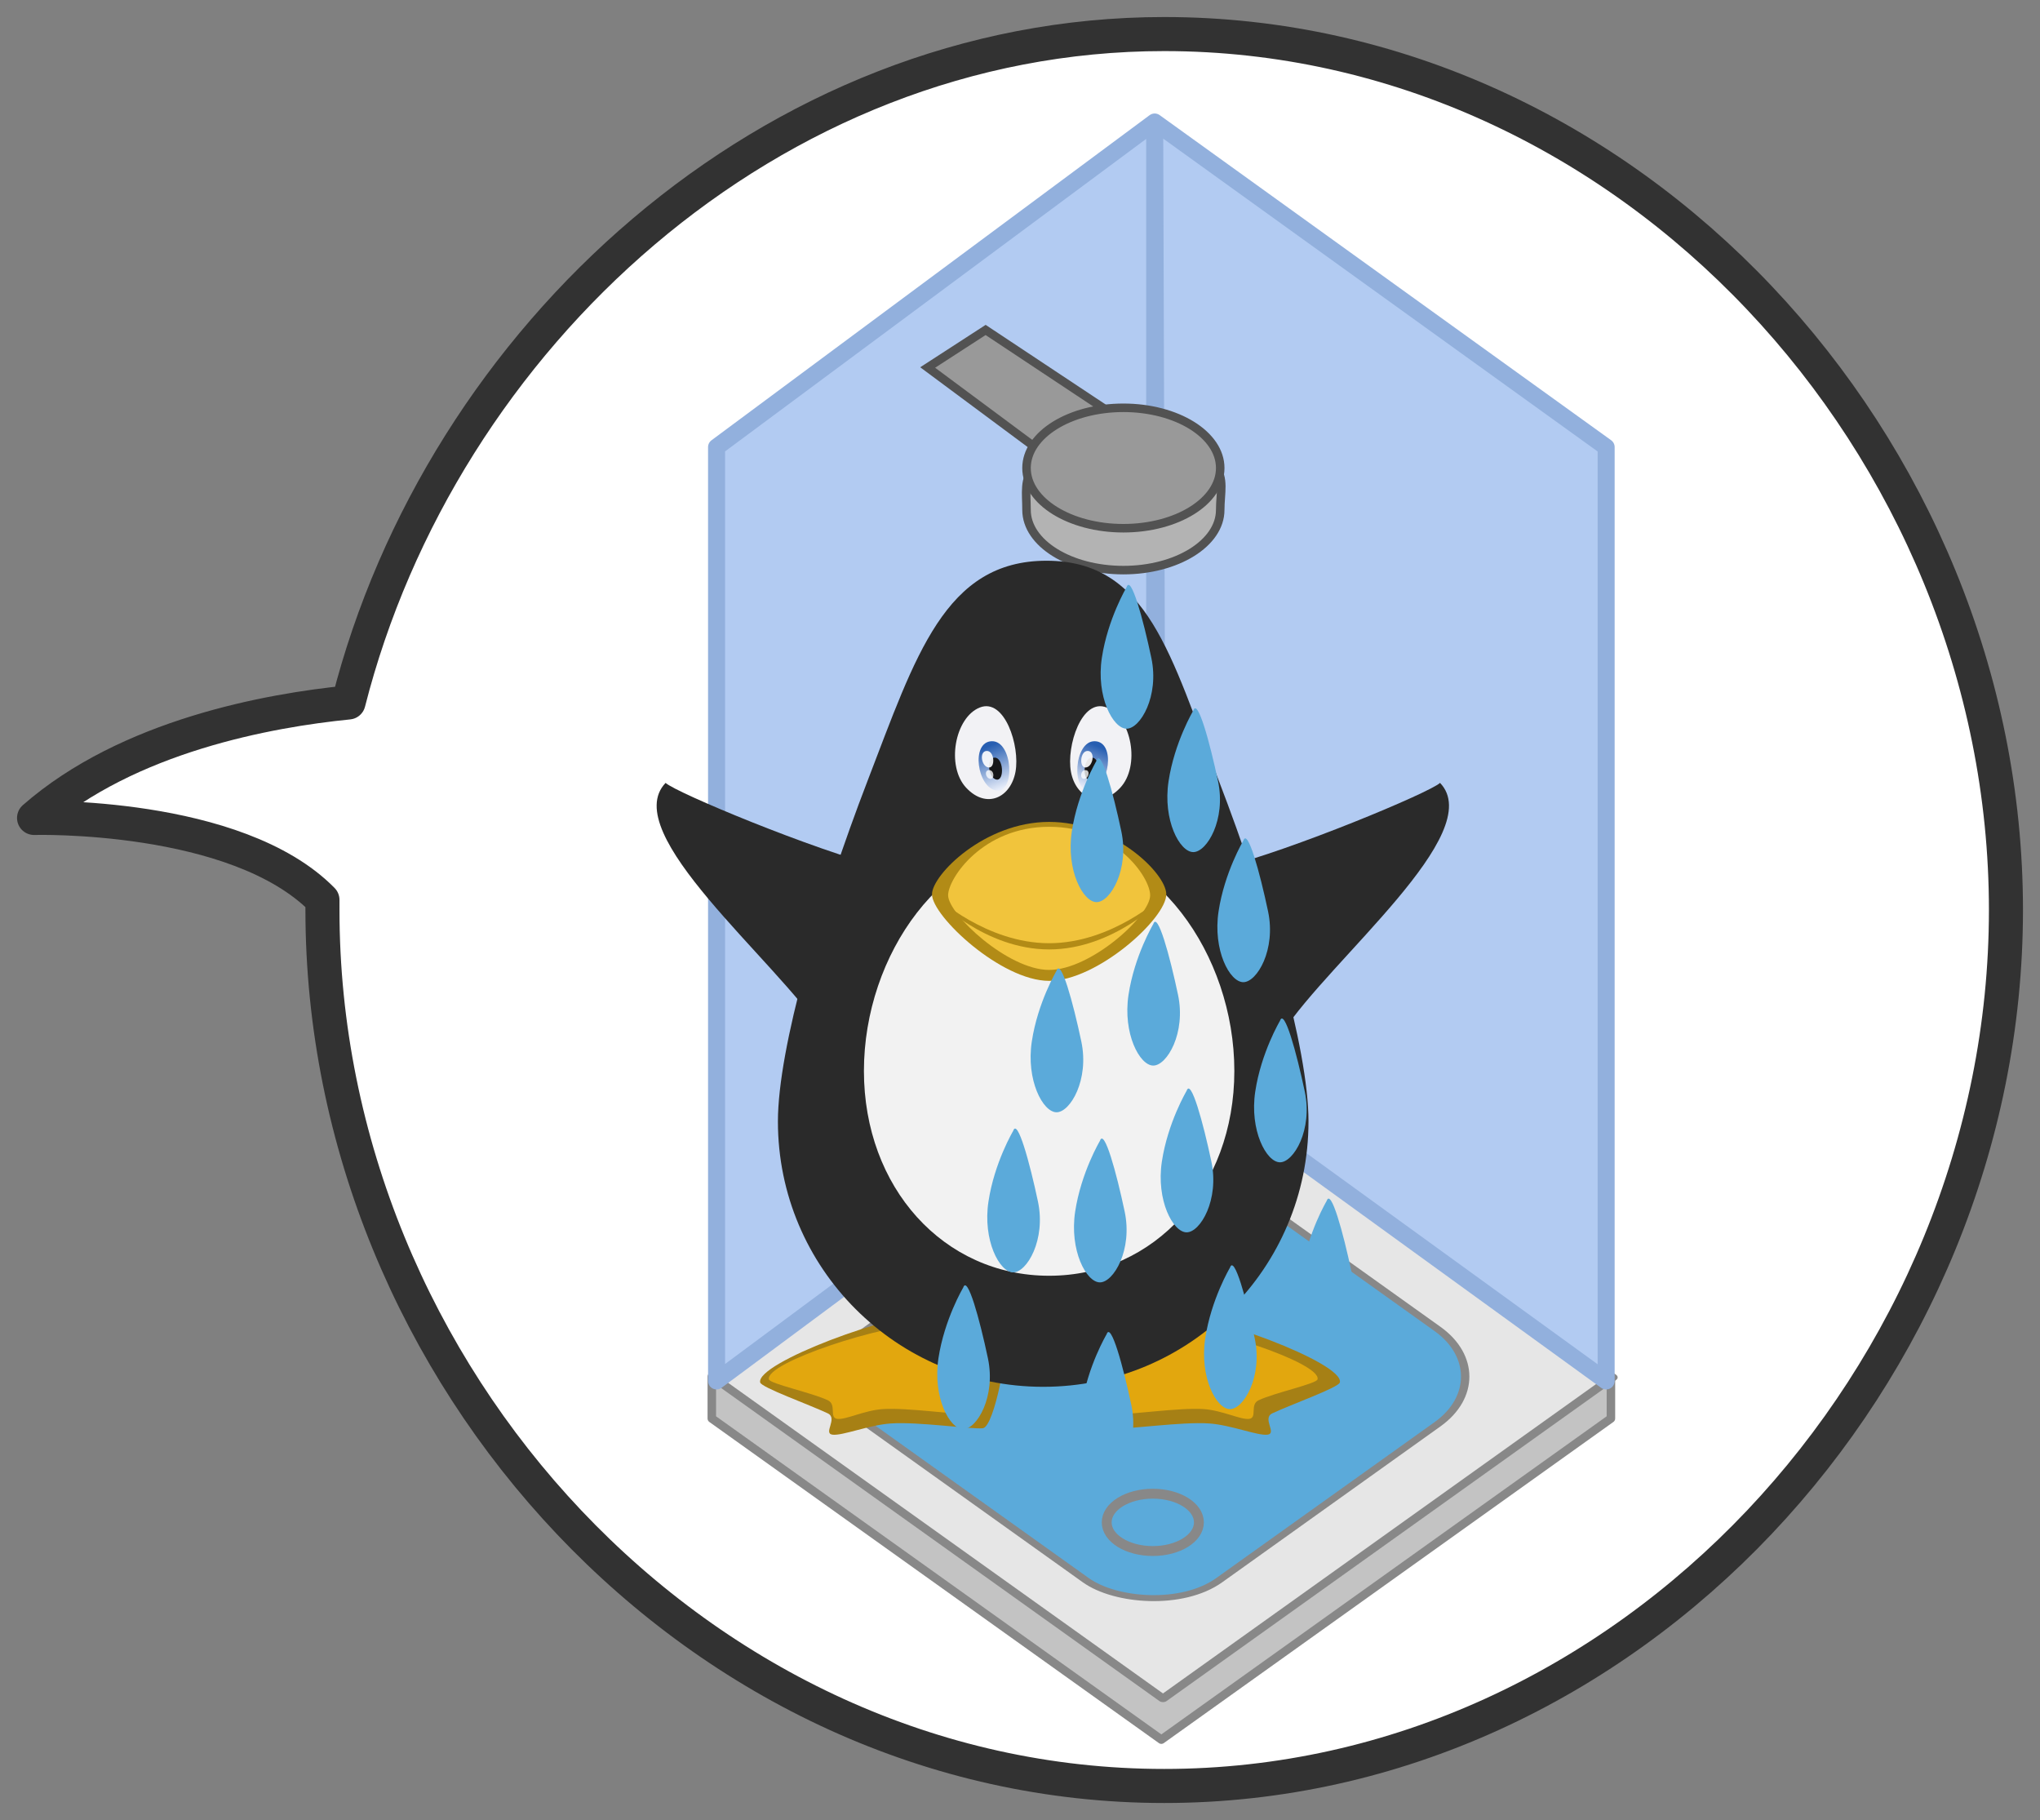 <svg xmlns:dc="http://purl.org/dc/elements/1.1/" xmlns:cc="http://creativecommons.org/ns#" xmlns:rdf="http://www.w3.org/1999/02/22-rdf-syntax-ns#" xmlns="http://www.w3.org/2000/svg" xmlns:xlink="http://www.w3.org/1999/xlink" id="svg1422" version="1.1" viewBox="0 0 119.813 106.875" height="106.875" width="119.813"><rect x="0" y="0" width="119.813" height="106.875" fill="#808080" stroke="none"/><defs id="defs1416"><linearGradient id="a-33"><stop style="stop-color:#275eb1;stop-opacity:1" offset="0" id="stop6220"/><stop style="stop-color:#e6ecf9;stop-opacity:1" offset="1" id="stop6222"/></linearGradient><linearGradient xlink:href="#a-33" id="b-4" x1="940.963" y1="637.412" x2="945.679" y2="650.05" gradientUnits="userSpaceOnUse" gradientTransform="matrix(1 0 0 1.086 0 -53.897)"/><linearGradient xlink:href="#a-33" id="c-3" x1="940.963" y1="637.412" x2="945.679" y2="650.05" gradientUnits="userSpaceOnUse" gradientTransform="matrix(-1 0 0 1.086 1919.998 -53.897)"/><linearGradient xlink:href="#a-33" id="b-4-7" x1="940.963" y1="637.412" x2="945.679" y2="650.05" gradientUnits="userSpaceOnUse" gradientTransform="matrix(1 0 0 1.086 0 -53.897)"/><linearGradient xlink:href="#a-33" id="c-3-4" x1="940.963" y1="637.412" x2="945.679" y2="650.05" gradientUnits="userSpaceOnUse" gradientTransform="matrix(-1 0 0 1.086 1919.998 -53.897)"/><radialGradient xlink:href="#a-3-0" id="b-9-6" gradientUnits="userSpaceOnUse" gradientTransform="matrix(.216 0 0 .216 361.59 676.349)" cx="967.83" cy="-221.86" r="154.61"/><radialGradient id="a-3-0" gradientUnits="userSpaceOnUse" cy="-221.86" cx="967.83" gradientTransform="matrix(.572 0 0 .553 -64.791 169.406)" r="154.61"><stop id="stop3-6" style="stop-color:#fdeba7;stop-opacity:1" stop-color="#fff6d5" offset="0"/><stop id="stop5-2" style="stop-color:#fad538;stop-opacity:1" stop-color="#ffd42a" offset=".685"/><stop id="stop7-6" style="stop-color:#fcb483;stop-opacity:1" stop-color="#ffb380" offset="1"/></radialGradient></defs><g transform="translate(-927.194 -407.386)" id="layer1"><g id="g6143-6" style="display:inline;fill:#fff;fill-opacity:1;stroke:#323232;stroke-width:1.802;stroke-linecap:round;stroke-linejoin:round;stroke-miterlimit:4;stroke-dasharray:none;stroke-dashoffset:0;stroke-opacity:1;enable-background:new" transform="translate(928.194 410.386)"><path id="path6141-2" style="fill:#fff;fill-opacity:1;stroke:#323232;stroke-width:2;stroke-linecap:round;stroke-linejoin:round;stroke-miterlimit:4;stroke-dasharray:none;stroke-dashoffset:0;stroke-opacity:1" d="M722.875 227.969c-23.081 0-42.47 17.852-47.906 39.25-4.664.464-12.95 1.952-18.469 6.781 0 0 11.873-.334 16.938 4.813-.002.199 0 .393 0 .593 0 27.29 22.147 51.438 49.437 51.438s49.437-24.148 49.438-51.438c0-27.29-22.148-51.437-49.438-51.437z" transform="translate(-655.5 -228.969)"/></g><g id="g6175-8" transform="matrix(1.108 0 0 1.108 206.615 128.2)" style="display:inline;stroke-width:.902;enable-background:new"><path style="fill:#c3c3c3;fill-opacity:1;stroke:#888;stroke-width:.451;stroke-linejoin:round;stroke-miterlimit:4;stroke-dasharray:none;stroke-opacity:1" d="M688.073 327.15v-2.22h47.66l-.001 2.22-23.83 17.019z" id="rect6145-4"/><rect id="rect6147-7" style="fill:#e6e6e6;fill-opacity:1;stroke:#888;stroke-width:.464;stroke-linejoin:round;stroke-miterlimit:4;stroke-dasharray:none;stroke-opacity:1" width="29.283" height="29.283" x="143.214" y="702.311" transform="scale(1.151 .822) rotate(-45)"/><path id="path6149-2" style="fill:#b2cbf2;fill-opacity:1;stroke:#92b0dd;stroke-width:.902;stroke-linejoin:round;stroke-miterlimit:4;stroke-dasharray:none;stroke-opacity:1" d="M688.325 325.159v-49.49l23.223-17.23v49.489l-23.223 17.23zm47.154 0-23.774-17.231-.157-49.489 23.931 17.23z"/><g id="g6157-4" style="display:inline;stroke:#525252;stroke-width:.451;stroke-miterlimit:4;stroke-dasharray:none;stroke-opacity:1;enable-background:new"><path id="path6151-0" transform="translate(-797.141 -175.545) scale(.91)" style="fill:#999;fill-opacity:1;stroke:#525252;stroke-width:.496;stroke-miterlimit:4;stroke-dasharray:none;stroke-opacity:1" d="m1656.763 494.795-8.71-5.779-3.376 2.187 9.015 6.693z"/><path transform="matrix(-1.11 0 0 1.11 2559.01 -282.094)" style="fill:#b3b3b3;fill-opacity:1;stroke:#525252;stroke-width:.407;stroke-linecap:round;stroke-linejoin:round;stroke-miterlimit:4;stroke-dasharray:none;stroke-dashoffset:0;stroke-opacity:1" d="M1670.5 505.487c0 1.588-2.07 2.875-4.625 2.875-2.554 0-4.625-1.287-4.625-2.875s-.876-2.954 4.625-2.875c5.182.075 4.625 1.287 4.625 2.875z" id="path6153-6"/><ellipse id="path6155-2" style="fill:#999;fill-opacity:1;stroke:#525252;stroke-width:.407;stroke-linecap:round;stroke-linejoin:round;stroke-miterlimit:4;stroke-dasharray:none;stroke-dashoffset:0;stroke-opacity:1" transform="matrix(-1.11 0 0 1.11 2559.01 -284.314)" cx="1665.875" cy="505.487" rx="4.625" ry="2.875"/></g><g id="g6173-9" transform="translate(-.95 .633)" style="fill:#5baada;fill-opacity:1;stroke:#888;stroke-width:.902;stroke-opacity:1"><rect id="rect6169-9" ry="4.341" rx="4.341" style="display:inline;fill:#5baada;fill-opacity:1;stroke:#888;stroke-width:.386;stroke-opacity:1;enable-background:new" width="22.908" height="22.908" x="147.223" y="705.161" transform="scale(1.151 .822) rotate(-45)"/><ellipse id="path6171-0" transform="scale(-1 1)" style="display:inline;fill:#5baada;fill-opacity:1;stroke:#888;stroke-width:.524;stroke-linecap:round;stroke-linejoin:round;stroke-miterlimit:4;stroke-dasharray:none;stroke-dashoffset:0;stroke-opacity:1;enable-background:new" cx="-712.399" cy="332.022" rx="2.444" ry="1.519"/></g></g><g style="display:inline;stroke-width:.646;enable-background:new" id="g6311-8" transform="translate(958.085 435.399) scale(1.547)"><path id="path6230-1" transform="translate(-22.195 -40.434) scale(.115)" d="M402.557 627.341c15.456-.127 60.592 16.71 59.134 23.104-.38 1.666-16.173 7.307-22.291 10.19-3.492 1.644 1.643 6.652-1.605 7.052-3.247.4-12.102-3.213-19.214-3.703-9.139-.63-26.51 1.963-30.385 1.576-3.876-.386-8.974-28.106-6.811-29.11 6.421-2.959 16.604-8.772 21.172-9.109z" style="display:inline;opacity:.99;fill:#a78014;fill-opacity:1;stroke:none;stroke-width:.646"/><path id="path6232-2" transform="translate(-22.195 -40.434) scale(.115)" d="M329.454 627.342c-15.455-.127-60.591 16.71-59.133 23.104.38 1.666 16.172 7.307 22.29 10.189 3.492 1.645-1.643 6.652 1.605 7.053 3.248.4 12.102-3.213 19.214-3.703 9.139-.63 26.51 1.962 30.386 1.576 3.875-.386 8.974-28.106 6.81-29.111-6.42-2.958-16.604-8.77-21.172-9.108z" style="display:inline;fill:#a78014;fill-opacity:1;stroke:none;stroke-width:.646"/><g id="g6238-8" style="display:inline;stroke-width:.646"><path id="path6234-9" transform="translate(-90.8 -63.146) scale(.115)" style="display:inline;fill:#e2a70e;fill-opacity:1;stroke:none;stroke-width:.646" d="M921.346 828.775c-13.481-.111-52.851 12.575-51.58 18.152.332 1.453 14.107 4.373 19.444 6.887 3.046 1.435.311 5.803 3.144 6.152 2.833.35 8.811-2.802 15.015-3.23 7.971-.549 25.123 1.968 28.504 1.63 3.38-.336 3.827-22.77 1.94-23.647-5.6-2.58-12.483-5.65-16.467-5.944z"/><path id="path6236-3" transform="translate(-90.8 -63.146) scale(.115)" style="display:inline;fill:#e2a70e;fill-opacity:1;stroke:none;stroke-width:.646" d="M999.311 828.775c13.482-.111 52.851 12.575 51.58 18.152-.332 1.453-14.107 4.373-19.443 6.887-3.046 1.435-.312 5.803-3.144 6.152-2.833.35-8.812-2.802-15.016-3.23-7.97-.549-25.123 1.968-28.503 1.63-3.38-.336-3.828-22.77-1.941-23.647 5.6-2.58 12.483-5.65 16.467-5.944z"/></g><g id="g6246-6" style="display:inline;fill:#2a2a2a;fill-opacity:1;stroke-width:.646"><path id="path6240-8" transform="translate(-90.763 -63.146) scale(.115)" style="color:#000;display:inline;overflow:visible;visibility:visible;fill:#2a2a2a;fill-opacity:1;fill-rule:nonzero;stroke:none;stroke-width:.323;marker:none;enable-background:accumulate" d="M1047.58 761.802c0 48.37-39.21 87.581-87.58 87.581s-87.58-39.211-87.58-87.58c0-24.185 13.802-71.41 29.651-112.587 15.85-41.178 25.492-72.5 59.033-72.5 33.542 0 40.976 31.322 56.825 72.5 15.849 41.178 29.652 88.402 29.652 112.586z"/><path id="path6242-0" style="fill:#2a2a2a;fill-opacity:1;stroke:none;stroke-width:.075" d="M26.428 14.824c2.654-.666 7.885-2.847 8.275-3.215 1.82 1.9-4.18 6.708-5.978 9.472-1.027 1.579-2.811-5.912-2.298-6.257z"/><path id="path6244-2" style="display:inline;fill:#2a2a2a;fill-opacity:1;stroke:none;stroke-width:.075" d="M13.576 14.824c-2.654-.666-7.885-2.847-8.275-3.215-1.82 1.9 4.18 6.708 5.978 9.472 1.026 1.579 2.811-5.912 2.297-6.257z"/></g><path id="path6248-1" transform="translate(-22.195 -40.434) scale(.115)" d="M426.857 547.626c0 38.441-26.27 67.604-61.143 67.604-34.873 0-61.143-29.163-61.143-67.604s26.27-75.604 61.143-75.604c34.873 0 61.143 37.163 61.143 75.604z" style="color:#000;display:inline;overflow:visible;visibility:visible;fill:#f2f2f2;fill-opacity:1;fill-rule:nonzero;stroke:none;stroke-width:.323;marker:none;enable-background:accumulate"/><path id="path6250-0" transform="translate(-22.195 -40.434) scale(.115)" d="M404.388 489.33c0 7.977-22.814 28.567-38.674 28.567s-38.673-21.38-38.673-28.568c0-6.377 17.315-23.901 38.673-23.901 21.359 0 38.674 17.003 38.674 23.901z" style="color:#000;display:inline;overflow:visible;visibility:visible;fill:#b28b16;fill-opacity:1;fill-rule:nonzero;stroke:none;stroke-width:.323;marker:none;enable-background:accumulate"/><path id="path6252-5" transform="translate(-22.195 -40.434) scale(.115)" d="M399.065 489.65c0 6.88-19.674 24.636-33.35 24.636-13.678 0-33.351-18.438-33.351-24.636 0-5.5 11.32-22.612 33.35-22.612s33.35 16.663 33.35 22.612z" style="color:#000;display:inline;overflow:visible;visibility:visible;fill:#f1c43c;fill-opacity:1;fill-rule:nonzero;stroke:none;stroke-width:.323;marker:none;enable-background:accumulate"/><path id="path6254-1" transform="translate(-22.195 -40.434) scale(.115)" d="m328.433 490.146-.062.72s16.043 16.655 37.343 16.655c21.3 0 37.344-16.656 37.344-16.656l-.062-.719s-16.505 15.323-37.282 15.323c-20.776 0-37.281-15.323-37.281-15.323z" style="color:#000;font-style:normal;font-variant:normal;font-weight:400;font-stretch:normal;font-size:medium;line-height:normal;font-family:Sans;-inkscape-font-specification:Sans;text-indent:0;text-align:start;text-decoration:none;text-decoration-line:none;letter-spacing:normal;word-spacing:normal;text-transform:none;writing-mode:lr-tb;direction:ltr;baseline-shift:baseline;text-anchor:start;display:inline;overflow:visible;visibility:visible;fill:#b28b16;fill-opacity:1;stroke:none;stroke-width:.646px;marker:none;enable-background:accumulate"/><g id="g6276-1" style="display:inline;stroke-width:.646"><path id="path6256-0" transform="translate(-90.759 -63.146) scale(.115)" style="fill:#f2f2f5;fill-opacity:1;stroke:none;stroke-width:.646" d="M939.016 625.167c8.223-3.274 13.362 12.734 11.801 21.21-1.56 8.477-9.504 12.463-16.25 5.307-6.746-7.157-3.775-23.242 4.449-26.517z"/><path id="path6258-8" transform="translate(-90.759 -63.146) scale(.115)" style="display:inline;fill:url(#b-4-7);fill-opacity:1;stroke:none;stroke-width:.646" d="M942.972 636.293c6.989-.193 7.867 17.204 1.526 16.26-6.34-.943-8.514-16.066-1.526-16.26z"/><path id="path6260-5" transform="translate(-90.759 -63.146) scale(.115)" style="fill:#171717;fill-opacity:1;stroke:none;stroke-width:.646" d="M943.913 641.709c2.95-.087 3.321 7.675.645 7.254-2.677-.42-3.595-7.168-.645-7.254z"/><path id="path6262-0" transform="translate(-90.759 -63.146) scale(.115)" style="display:inline;fill:#f2f2f5;fill-opacity:1;stroke:none;stroke-width:.646" d="M980.92 625.167c-8.223-3.274-13.361 12.734-11.8 21.21 1.56 8.477 9.504 12.463 16.25 5.307 6.746-7.157 3.774-23.242-4.449-26.517z"/><path id="path6264-6" transform="translate(-90.759 -63.146) scale(.115)" style="display:inline;fill:url(#c-3-4);fill-opacity:1;stroke:none;stroke-width:.646" d="M977.026 636.293c-6.989-.193-7.868 17.204-1.526 16.26 6.34-.943 8.514-16.066 1.526-16.26z"/><path id="path6266-4" transform="translate(-90.759 -63.146) scale(.115)" style="display:inline;fill:#171717;fill-opacity:1;stroke:none;stroke-width:.646" d="M976.087 641.709c-2.95-.087-3.321 7.675-.645 7.254 2.677-.42 3.595-7.168.645-7.254z"/><path id="path6268-6" transform="translate(-90.759 -63.146) scale(.115)" style="display:inline;fill:#fff;fill-opacity:.902;stroke:none;stroke-width:.646" d="M941.33 639.5c2.594-.066 2.92 5.77.566 5.453-2.354-.317-3.16-5.389-.566-5.454z"/><path id="path6270-2" transform="translate(-90.759 -63.146) scale(.115)" style="display:inline;fill:#fff;fill-opacity:.767;stroke:none;stroke-width:.646" d="M942.1 645.818c1.704-.034 1.918 3.048.372 2.88-1.547-.167-2.077-2.846-.373-2.88z"/><path id="path6272-5" transform="translate(-90.759 -63.146) scale(.115)" style="display:inline;fill:#fff;fill-opacity:.902;stroke:none;stroke-width:.646" d="M974.668 639.5c-2.594-.066-2.92 5.77-.566 5.453 2.354-.317 3.16-5.389.566-5.454z"/><path id="path6274-8" transform="translate(-90.759 -63.146) scale(.115)" style="display:inline;fill:#fff;fill-opacity:.767;stroke:none;stroke-width:.646" d="M973.898 645.818c-1.704-.034-1.919 3.048-.372 2.88 1.547-.167 2.077-2.846.372-2.88z"/></g></g><g transform="matrix(1.108 0 0 1.108 239.289 -134.715)" style="display:inline;fill:#5baada;fill-opacity:1;stroke-width:.902" id="g6805"><path id="path5847-0-4-8-3-1" d="M675.546 544.459c-.31 2.047.588 3.75 1.312 3.75.725 0 1.741-1.724 1.313-3.75-.438-2.072-1.086-4.44-1.313-3.75 0 0-1 1.678-1.312 3.75z" style="display:inline;opacity:1;fill:#5baada;fill-opacity:1;stroke:none;stroke-width:.902;stroke-linecap:butt;stroke-linejoin:round;stroke-miterlimit:4;stroke-dasharray:none;stroke-opacity:1"/><path id="path5847-0-4-8" d="M679.258 524.13c-.309 2.047.588 3.75 1.313 3.75s1.74-1.724 1.312-3.75c-.437-2.072-1.086-4.44-1.312-3.75 0 0-1 1.678-1.313 3.75z" style="display:inline;opacity:1;fill:#5baada;fill-opacity:1;stroke:none;stroke-width:.902;stroke-linecap:butt;stroke-linejoin:round;stroke-miterlimit:4;stroke-dasharray:none;stroke-opacity:1"/><path id="path5847-0-4-8-1" d="M682.794 530.67c-.31 2.048.587 3.75 1.312 3.75.725 0 1.74-1.724 1.313-3.75-.438-2.071-1.087-4.439-1.313-3.75 0 0-1 1.679-1.312 3.75z" style="display:inline;opacity:1;fill:#5baada;fill-opacity:1;stroke:none;stroke-width:.902;stroke-linecap:butt;stroke-linejoin:round;stroke-miterlimit:4;stroke-dasharray:none;stroke-opacity:1"/><path id="path5847-0-4-8-3" d="M677.667 533.322c-.309 2.047.588 3.75 1.313 3.75s1.74-1.724 1.312-3.75c-.437-2.071-1.086-4.44-1.312-3.75 0 0-1 1.679-1.313 3.75z" style="display:inline;opacity:1;fill:#5baada;fill-opacity:1;stroke:none;stroke-width:.902;stroke-linecap:butt;stroke-linejoin:round;stroke-miterlimit:4;stroke-dasharray:none;stroke-opacity:1"/><path id="path5847-0-4-8-1-1" d="M685.445 537.564c-.309 2.048.588 3.75 1.313 3.75s1.74-1.723 1.312-3.75c-.437-2.07-1.086-4.438-1.312-3.75 0 0-1 1.68-1.313 3.75z" style="display:inline;opacity:1;fill:#5baada;fill-opacity:1;stroke:none;stroke-width:.902;stroke-linecap:butt;stroke-linejoin:round;stroke-miterlimit:4;stroke-dasharray:none;stroke-opacity:1"/><path id="path5847-0-4-8-3-1-0" d="M680.672 541.984c-.309 2.048.588 3.75 1.313 3.75s1.74-1.724 1.312-3.75c-.437-2.071-1.086-4.439-1.312-3.75 0 0-1 1.679-1.313 3.75z" style="display:inline;opacity:1;fill:#5baada;fill-opacity:1;stroke:none;stroke-width:.902;stroke-linecap:butt;stroke-linejoin:round;stroke-miterlimit:4;stroke-dasharray:none;stroke-opacity:1"/><path id="path5847-0-4-8-1-1-3" d="M687.39 547.11c-.309 2.048.588 3.75 1.312 3.75.725 0 1.741-1.723 1.313-3.75-.438-2.07-1.086-4.438-1.313-3.75 0 0-1 1.68-1.312 3.75z" style="display:inline;opacity:1;fill:#5baada;fill-opacity:1;stroke:none;stroke-width:.902;stroke-linecap:butt;stroke-linejoin:round;stroke-miterlimit:4;stroke-dasharray:none;stroke-opacity:1"/><path id="path5847-0-4-8-1-1-4" d="M682.44 550.822c-.309 2.048.588 3.75 1.313 3.75s1.74-1.723 1.312-3.75c-.437-2.07-1.086-4.438-1.312-3.75 0 0-1 1.68-1.313 3.75z" style="display:inline;opacity:1;fill:#5baada;fill-opacity:1;stroke:none;stroke-width:.902;stroke-linecap:butt;stroke-linejoin:round;stroke-miterlimit:4;stroke-dasharray:none;stroke-opacity:1"/><path id="path5847-0-4-8-1-1-0" d="M673.248 552.944c-.31 2.048.587 3.75 1.312 3.75.725 0 1.74-1.724 1.313-3.75-.438-2.071-1.087-4.439-1.313-3.75 0 0-1 1.679-1.312 3.75z" style="display:inline;opacity:1;fill:#5baada;fill-opacity:1;stroke:none;stroke-width:.902;stroke-linecap:butt;stroke-linejoin:round;stroke-miterlimit:4;stroke-dasharray:none;stroke-opacity:1"/><path id="path5847-0-4-8-1-1-39" d="M677.844 553.474c-.309 2.048.588 3.75 1.313 3.75.724 0 1.74-1.724 1.312-3.75-.437-2.07-1.086-4.439-1.312-3.75 0 0-1 1.68-1.313 3.75z" style="display:inline;opacity:1;fill:#5baada;fill-opacity:1;stroke:none;stroke-width:.902;stroke-linecap:butt;stroke-linejoin:round;stroke-miterlimit:4;stroke-dasharray:none;stroke-opacity:1"/><path id="path5847-0-4-8-1-1-1" d="M689.865 556.656c-.31 2.048.587 3.75 1.312 3.75.725 0 1.74-1.724 1.313-3.75-.438-2.07-1.086-4.439-1.313-3.75 0 0-1 1.68-1.312 3.75z" style="display:inline;opacity:1;fill:#5baada;fill-opacity:1;stroke:none;stroke-width:.902;stroke-linecap:butt;stroke-linejoin:round;stroke-miterlimit:4;stroke-dasharray:none;stroke-opacity:1"/><path id="path5847-0-4-8-1-1-9" d="M684.738 560.192c-.309 2.048.588 3.75 1.313 3.75s1.74-1.724 1.312-3.75c-.437-2.071-1.086-4.439-1.312-3.75 0 0-1 1.679-1.313 3.75z" style="display:inline;opacity:1;fill:#5baada;fill-opacity:1;stroke:none;stroke-width:.902;stroke-linecap:butt;stroke-linejoin:round;stroke-miterlimit:4;stroke-dasharray:none;stroke-opacity:1"/><path id="path5847-0-4-8-1-1-6" d="M678.198 563.727c-.31 2.048.587 3.75 1.312 3.75.725 0 1.74-1.723 1.313-3.75-.438-2.07-1.087-4.438-1.313-3.75 0 0-1 1.68-1.312 3.75z" style="display:inline;opacity:1;fill:#5baada;fill-opacity:1;stroke:none;stroke-width:.902;stroke-linecap:butt;stroke-linejoin:round;stroke-miterlimit:4;stroke-dasharray:none;stroke-opacity:1"/><path id="path5847-0-4-8-1-1-93" d="M670.596 561.252c-.309 2.048.588 3.75 1.313 3.75s1.74-1.723 1.312-3.75c-.437-2.07-1.086-4.438-1.312-3.75 0 0-1 1.68-1.313 3.75z" style="display:inline;opacity:1;fill:#5baada;fill-opacity:1;stroke:none;stroke-width:.902;stroke-linecap:butt;stroke-linejoin:round;stroke-miterlimit:4;stroke-dasharray:none;stroke-opacity:1"/></g></g></svg>